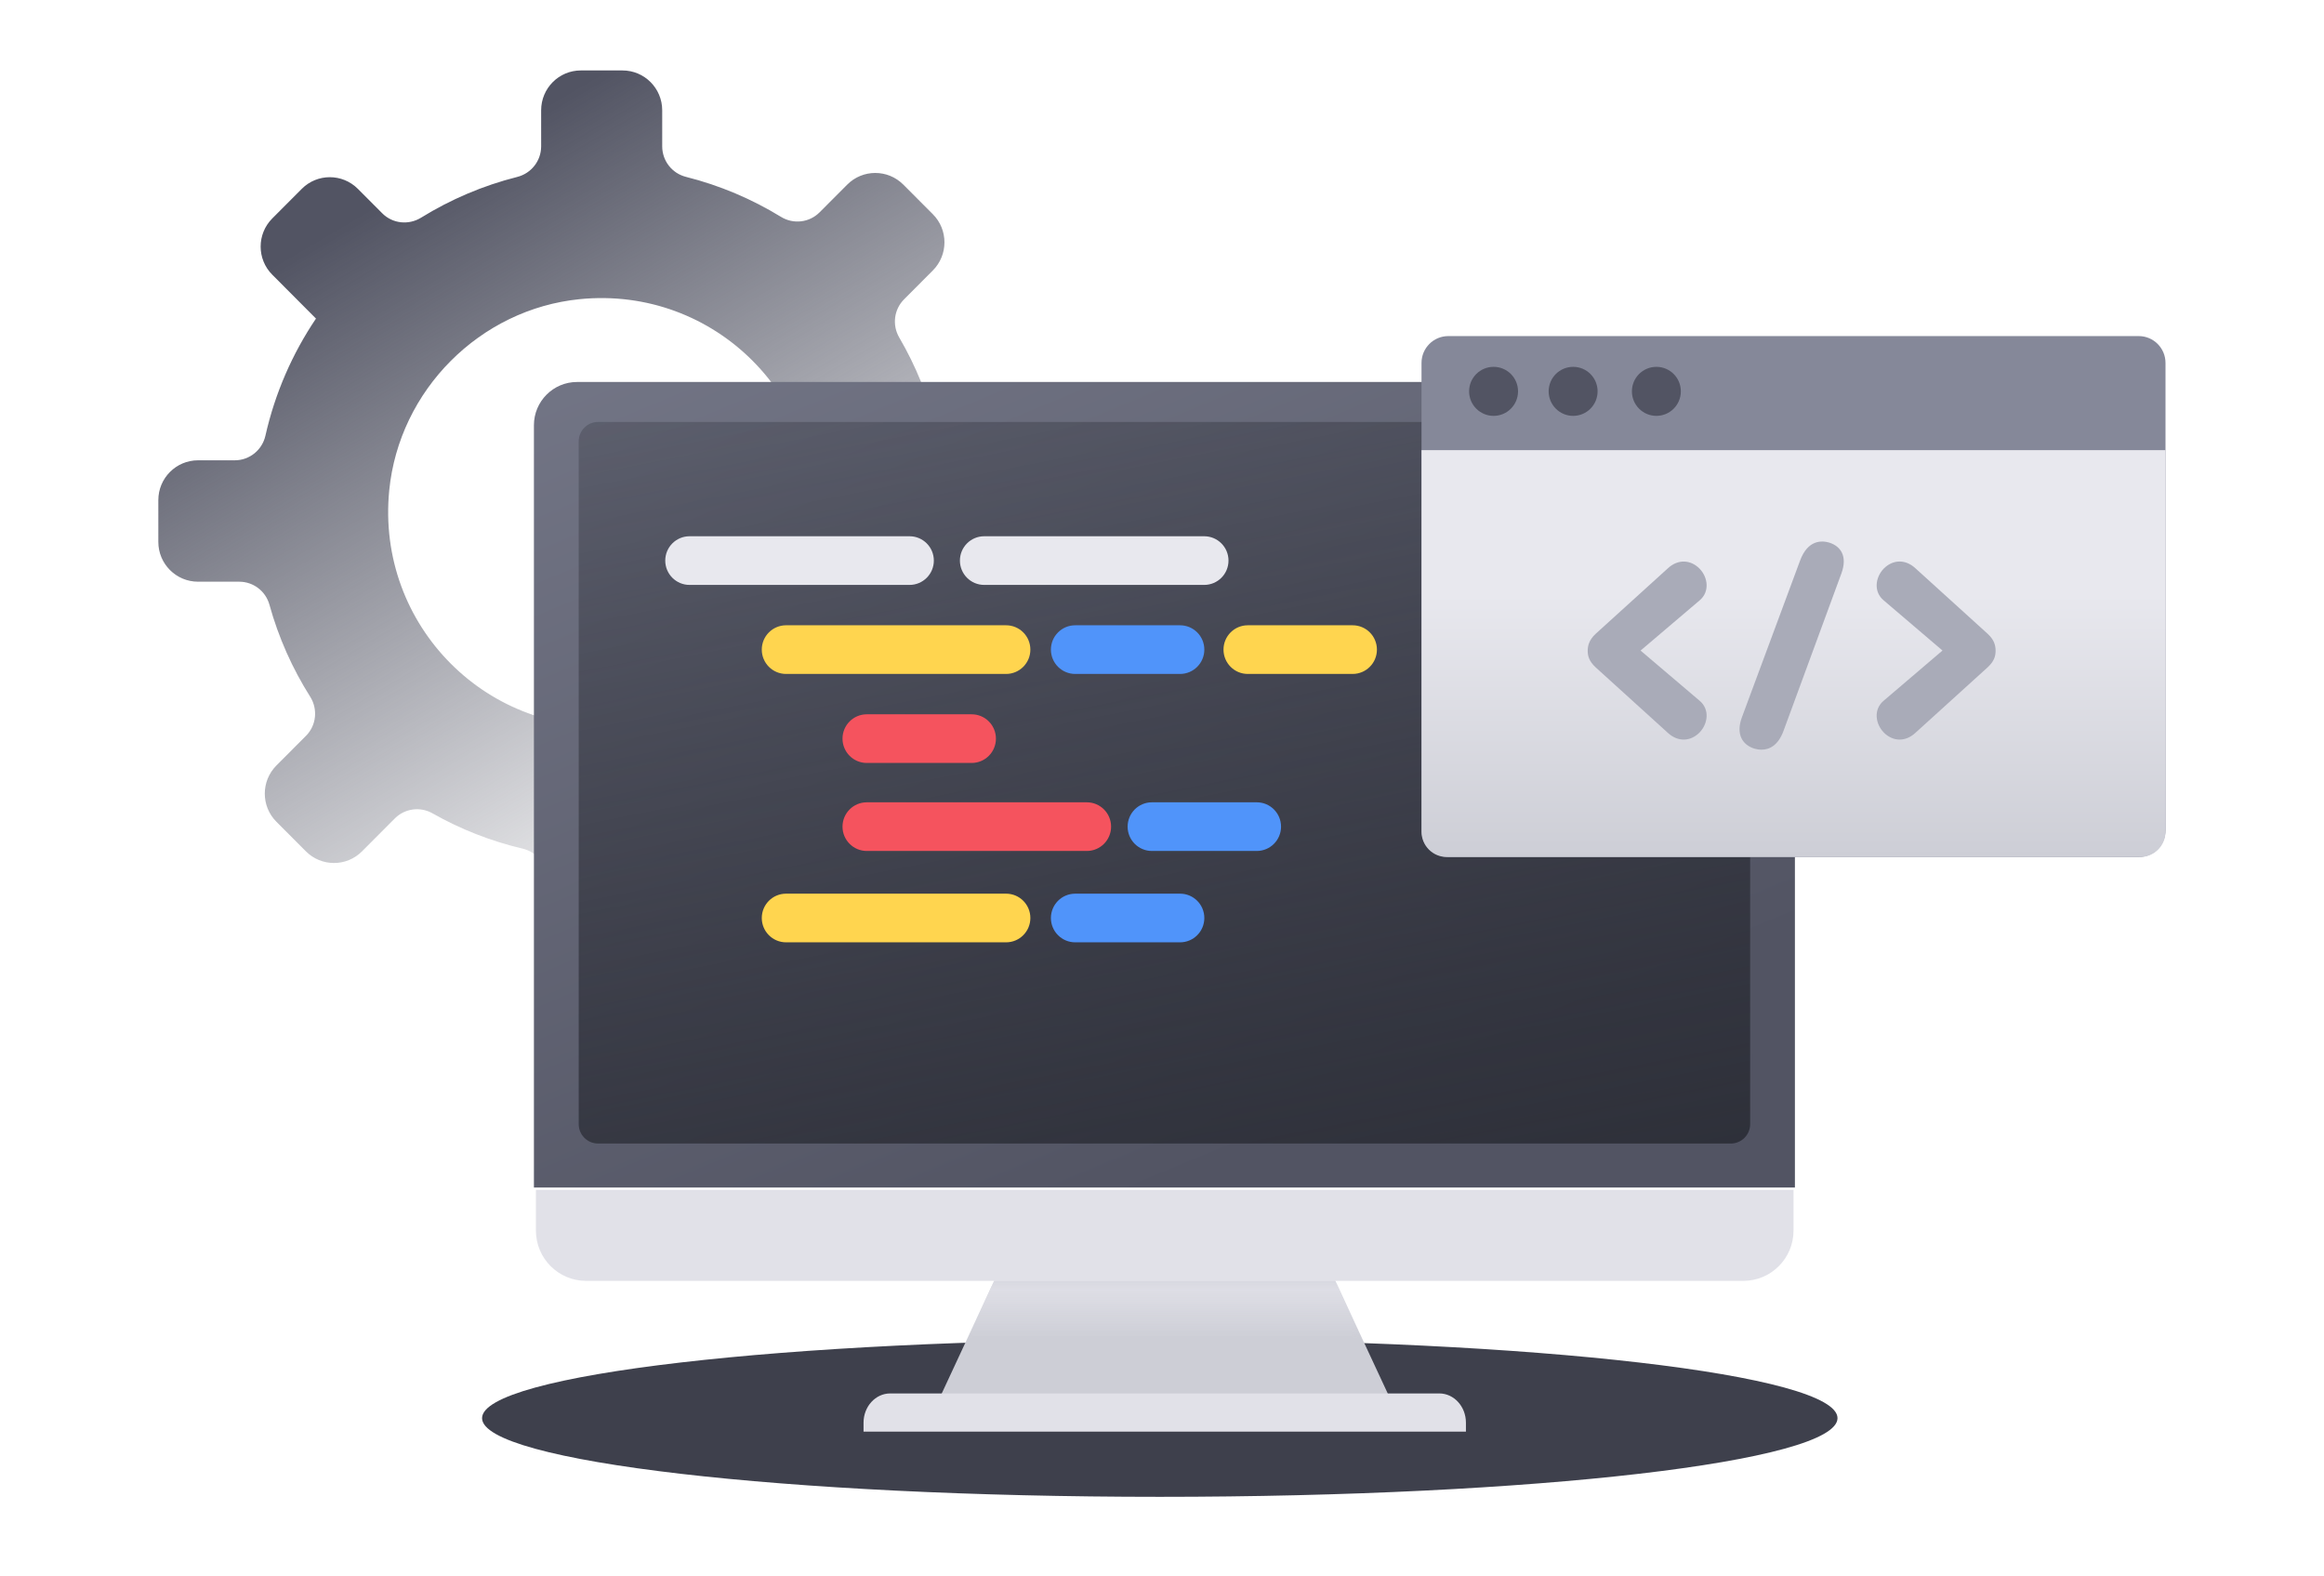 <svg width="264" height="179" viewBox="0 0 264 179" fill="none" xmlns="http://www.w3.org/2000/svg">
<path d="M131.749 170C174.268 170 208.736 165.999 208.736 161.064C208.736 156.129 174.268 152.128 131.749 152.128C89.23 152.128 54.761 156.129 54.761 161.064C54.761 165.999 89.23 170 131.749 170Z" fill="#3E404C"/>
<path d="M119.381 60.862V56.117C119.381 53.619 117.36 51.593 114.869 51.593H109.855C108.208 51.593 106.778 50.46 106.391 48.855C105.482 45.108 104.043 41.57 102.151 38.333C101.33 36.926 101.551 35.146 102.7 33.994L105.966 30.719C107.728 28.953 107.728 26.089 105.966 24.327L102.617 20.969C100.855 19.202 97.999 19.202 96.242 20.969L93.105 24.114C91.938 25.285 90.13 25.493 88.723 24.633C85.415 22.607 81.78 21.057 77.919 20.086C76.337 19.688 75.225 18.259 75.225 16.622V12.524C75.225 10.026 73.204 8 70.713 8H65.98C63.489 8 61.473 10.026 61.473 12.524V16.622C61.473 18.268 60.348 19.693 58.756 20.095C54.849 21.08 51.177 22.657 47.837 24.72C46.416 25.595 44.594 25.405 43.418 24.221L40.655 21.45C38.892 19.683 36.037 19.683 34.279 21.45L30.93 24.808C29.168 26.575 29.168 29.438 30.93 31.2L35.894 36.182C33.214 40.155 31.239 44.651 30.151 49.484C29.782 51.117 28.342 52.278 26.672 52.278H22.498C20.007 52.278 17.986 54.303 17.986 56.801V61.547C17.986 64.044 20.007 66.066 22.498 66.066H27.175C28.776 66.066 30.178 67.134 30.607 68.679C31.641 72.416 33.214 75.927 35.234 79.123C36.129 80.543 35.94 82.388 34.755 83.577L31.401 86.939C29.639 88.706 29.639 91.569 31.401 93.332L34.75 96.689C36.512 98.456 39.368 98.456 41.125 96.689L44.852 92.952C45.987 91.814 47.736 91.583 49.133 92.374C52.298 94.169 55.739 95.529 59.374 96.384C60.993 96.763 62.142 98.202 62.142 99.867V105.14C62.142 107.638 64.163 109.663 66.649 109.663H71.382C73.873 109.663 75.894 107.638 75.894 105.14V99.525C75.894 97.906 76.978 96.495 78.542 96.074C82.08 95.121 85.42 93.678 88.487 91.828C89.899 90.977 91.698 91.185 92.861 92.351L96.712 96.213C98.475 97.98 101.33 97.98 103.088 96.213L106.437 92.855C108.199 91.088 108.199 88.225 106.437 86.463L102.548 82.564C101.39 81.403 101.178 79.608 102.013 78.198C103.863 75.076 105.293 71.676 106.229 68.078C106.64 66.5 108.051 65.395 109.68 65.395H114.86C117.351 65.395 119.372 63.369 119.372 60.876M70.819 82.36C55.481 83.882 42.698 71.066 44.216 55.687C45.342 44.308 54.521 35.104 65.87 33.975C81.208 32.454 93.991 45.27 92.473 60.649C91.347 72.028 82.168 81.232 70.819 82.36Z" fill="url(#paint0_linear_262_4649)"/>
<path d="M65.551 43.383H198.998C201.701 43.383 203.897 45.584 203.897 48.295V134.871H60.652V48.295C60.652 45.584 62.848 43.383 65.551 43.383Z" fill="url(#paint1_linear_262_4649)"/>
<path d="M196.613 47.921H67.941C66.726 47.921 65.74 48.909 65.74 50.127V127.67C65.74 128.888 66.726 129.876 67.941 129.876H196.613C197.828 129.876 198.813 128.888 198.813 127.67V50.127C198.813 48.909 197.828 47.921 196.613 47.921Z" fill="url(#paint2_linear_262_4649)"/>
<path d="M66.585 145.472H198.038C201.189 145.472 203.74 142.914 203.74 139.755V135.13H60.878V139.755C60.878 142.914 63.429 145.472 66.58 145.472" fill="#E1E1E8"/>
<path d="M157.886 158.78H106.737L112.932 145.473H151.686L157.886 158.78Z" fill="#CDCED6"/>
<path d="M166.526 162.595H98.096V161.582C98.096 159.746 99.453 158.257 101.127 158.257H163.496C165.17 158.257 166.526 159.746 166.526 161.582V162.595Z" fill="#E1E1E8"/>
<mask id="mask0_262_4649" style="mask-type:luminance" maskUnits="userSpaceOnUse" x="109" y="145" width="46" height="8">
<path d="M154.786 145.473H109.832V152.124H154.786V145.473Z" fill="white"/>
</mask>
<g mask="url(#mask0_262_4649)">
<path d="M112.932 145.473L109.832 152.128H154.786L151.691 145.473H112.932Z" fill="url(#paint3_linear_262_4649)"/>
</g>
<path d="M134.051 71.015H122.14C120.616 71.015 119.381 72.252 119.381 73.778C119.381 75.305 120.616 76.542 122.14 76.542H134.051C135.574 76.542 136.809 75.305 136.809 73.778C136.809 72.252 135.574 71.015 134.051 71.015Z" fill="#5094FA"/>
<path d="M134.051 101.497H122.14C120.616 101.497 119.381 102.734 119.381 104.261C119.381 105.787 120.616 107.024 122.14 107.024H134.051C135.574 107.024 136.809 105.787 136.809 104.261C136.809 102.734 135.574 101.497 134.051 101.497Z" fill="#5094FA"/>
<path d="M142.764 91.121H130.854C129.33 91.121 128.095 92.358 128.095 93.885C128.095 95.411 129.33 96.648 130.854 96.648H142.764C144.288 96.648 145.523 95.411 145.523 93.885C145.523 92.358 144.288 91.121 142.764 91.121Z" fill="#5094FA"/>
<path d="M110.376 81.125H98.465C96.942 81.125 95.707 82.362 95.707 83.889C95.707 85.415 96.942 86.652 98.465 86.652H110.376C111.9 86.652 113.135 85.415 113.135 83.889C113.135 82.362 111.9 81.125 110.376 81.125Z" fill="#F5535E"/>
<path d="M153.656 71.015H141.745C140.222 71.015 138.987 72.252 138.987 73.778C138.987 75.305 140.222 76.542 141.745 76.542H153.656C155.18 76.542 156.415 75.305 156.415 73.778C156.415 72.252 155.18 71.015 153.656 71.015Z" fill="#FFD54F"/>
<path d="M103.323 60.904H78.329C76.806 60.904 75.571 62.142 75.571 63.668C75.571 65.194 76.806 66.431 78.329 66.431H103.323C104.846 66.431 106.082 65.194 106.082 63.668C106.082 62.142 104.846 60.904 103.323 60.904Z" fill="#E8E8EE"/>
<path d="M114.288 71.015H89.295C87.771 71.015 86.536 72.252 86.536 73.778C86.536 75.305 87.771 76.542 89.295 76.542H114.288C115.812 76.542 117.047 75.305 117.047 73.778C117.047 72.252 115.812 71.015 114.288 71.015Z" fill="#FFD54F"/>
<path d="M114.288 101.497H89.295C87.771 101.497 86.536 102.734 86.536 104.261C86.536 105.787 87.771 107.024 89.295 107.024H114.288C115.812 107.024 117.047 105.787 117.047 104.261C117.047 102.734 115.812 101.497 114.288 101.497Z" fill="#FFD54F"/>
<path d="M123.459 91.121H98.465C96.942 91.121 95.707 92.358 95.707 93.885C95.707 95.411 96.942 96.648 98.465 96.648H123.459C124.982 96.648 126.217 95.411 126.217 93.885C126.217 92.358 124.982 91.121 123.459 91.121Z" fill="#F5535E"/>
<path d="M136.795 60.904H111.802C110.278 60.904 109.043 62.142 109.043 63.668C109.043 65.194 110.278 66.431 111.802 66.431H136.795C138.319 66.431 139.554 65.194 139.554 63.668C139.554 62.142 138.319 60.904 136.795 60.904Z" fill="#E8E8EE"/>
<path d="M242.955 38.171H164.52C162.841 38.171 161.48 39.536 161.48 41.219V94.285C161.48 95.968 162.841 97.333 164.52 97.333H242.955C244.634 97.333 245.995 95.968 245.995 94.285V41.219C245.995 39.536 244.634 38.171 242.955 38.171Z" fill="#858899"/>
<path d="M161.48 51.126H245.995V94.46C245.995 96.047 244.713 97.332 243.131 97.332H164.344C162.762 97.332 161.48 96.047 161.48 94.46V51.126Z" fill="url(#paint4_linear_262_4649)"/>
<path d="M189.489 64.523C190.643 63.471 192.061 63.575 193.057 64.574C194.027 65.572 194.236 67.203 193.082 68.18L186.365 73.887L193.082 79.595C194.236 80.568 194.027 82.199 193.057 83.201C192.061 84.199 190.643 84.304 189.489 83.255L181.25 75.783C180.514 75.099 180.359 74.495 180.359 73.916C180.359 73.338 180.518 72.679 181.25 71.996L189.489 64.523Z" fill="#A9ABB8"/>
<path d="M209.24 62.787C208.98 62.24 208.483 61.839 207.79 61.622C206.931 61.372 205.362 61.307 204.489 63.655L197.877 81.464C197.538 82.379 197.516 83.172 197.812 83.815C198.075 84.383 198.584 84.799 199.287 85.023C199.518 85.088 199.796 85.143 200.099 85.143C200.947 85.143 201.975 84.723 202.61 82.987L209.179 65.123C209.514 64.197 209.536 63.412 209.24 62.783V62.787Z" fill="#A9ABB8"/>
<path d="M225.803 71.992C226.538 72.675 226.694 73.308 226.694 73.912C226.694 74.516 226.535 75.095 225.803 75.779L217.563 83.251C216.409 84.304 214.991 84.199 213.996 83.197C213.025 82.199 212.816 80.567 213.97 79.591L220.662 73.883L213.97 68.176C212.816 67.203 213.025 65.572 213.996 64.57C214.991 63.572 216.409 63.467 217.563 64.519L225.803 71.992Z" fill="#A9ABB8"/>
<path d="M181.482 44.447C181.482 45.988 180.236 47.232 178.705 47.232C177.173 47.232 175.923 45.988 175.923 44.447C175.923 42.907 177.169 41.663 178.705 41.663C180.241 41.663 181.482 42.907 181.482 44.447Z" fill="#525463"/>
<path d="M172.445 44.447C172.445 45.988 171.199 47.232 169.668 47.232C168.136 47.232 166.886 45.988 166.886 44.447C166.886 42.907 168.132 41.663 169.668 41.663C171.204 41.663 172.445 42.907 172.445 44.447Z" fill="#525463"/>
<path d="M190.939 44.447C190.939 45.988 189.693 47.232 188.162 47.232C186.63 47.232 185.38 45.988 185.38 44.447C185.38 42.907 186.625 41.663 188.162 41.663C189.698 41.663 190.939 42.907 190.939 44.447Z" fill="#525463"/>
<defs>
<linearGradient id="paint0_linear_262_4649" x1="46.041" y1="21.423" x2="91.554" y2="98.91" gradientUnits="userSpaceOnUse">
<stop stop-color="#525463"/>
<stop offset="1" stop-color="#525463" stop-opacity="0"/>
</linearGradient>
<linearGradient id="paint1_linear_262_4649" x1="65.087" y1="-30" x2="133.285" y2="134.452" gradientUnits="userSpaceOnUse">
<stop stop-color="#858899"/>
<stop offset="1" stop-color="#525463"/>
</linearGradient>
<linearGradient id="paint2_linear_262_4649" x1="142.573" y1="154.726" x2="109.965" y2="-9.966" gradientUnits="userSpaceOnUse">
<stop stop-color="#2B2D36"/>
<stop offset="1" stop-color="#2B2D36" stop-opacity="0"/>
</linearGradient>
<linearGradient id="paint3_linear_262_4649" x1="132.309" y1="145.473" x2="132.309" y2="152.128" gradientUnits="userSpaceOnUse">
<stop stop-color="#E1E1E8"/>
<stop offset="1" stop-color="#E1E1E8" stop-opacity="0"/>
</linearGradient>
<linearGradient id="paint4_linear_262_4649" x1="203.738" y1="67.5" x2="203.738" y2="97.332" gradientUnits="userSpaceOnUse">
<stop stop-color="#E8E8EE"/>
<stop offset="1" stop-color="#CDCED6"/>
</linearGradient>
</defs>
</svg>
